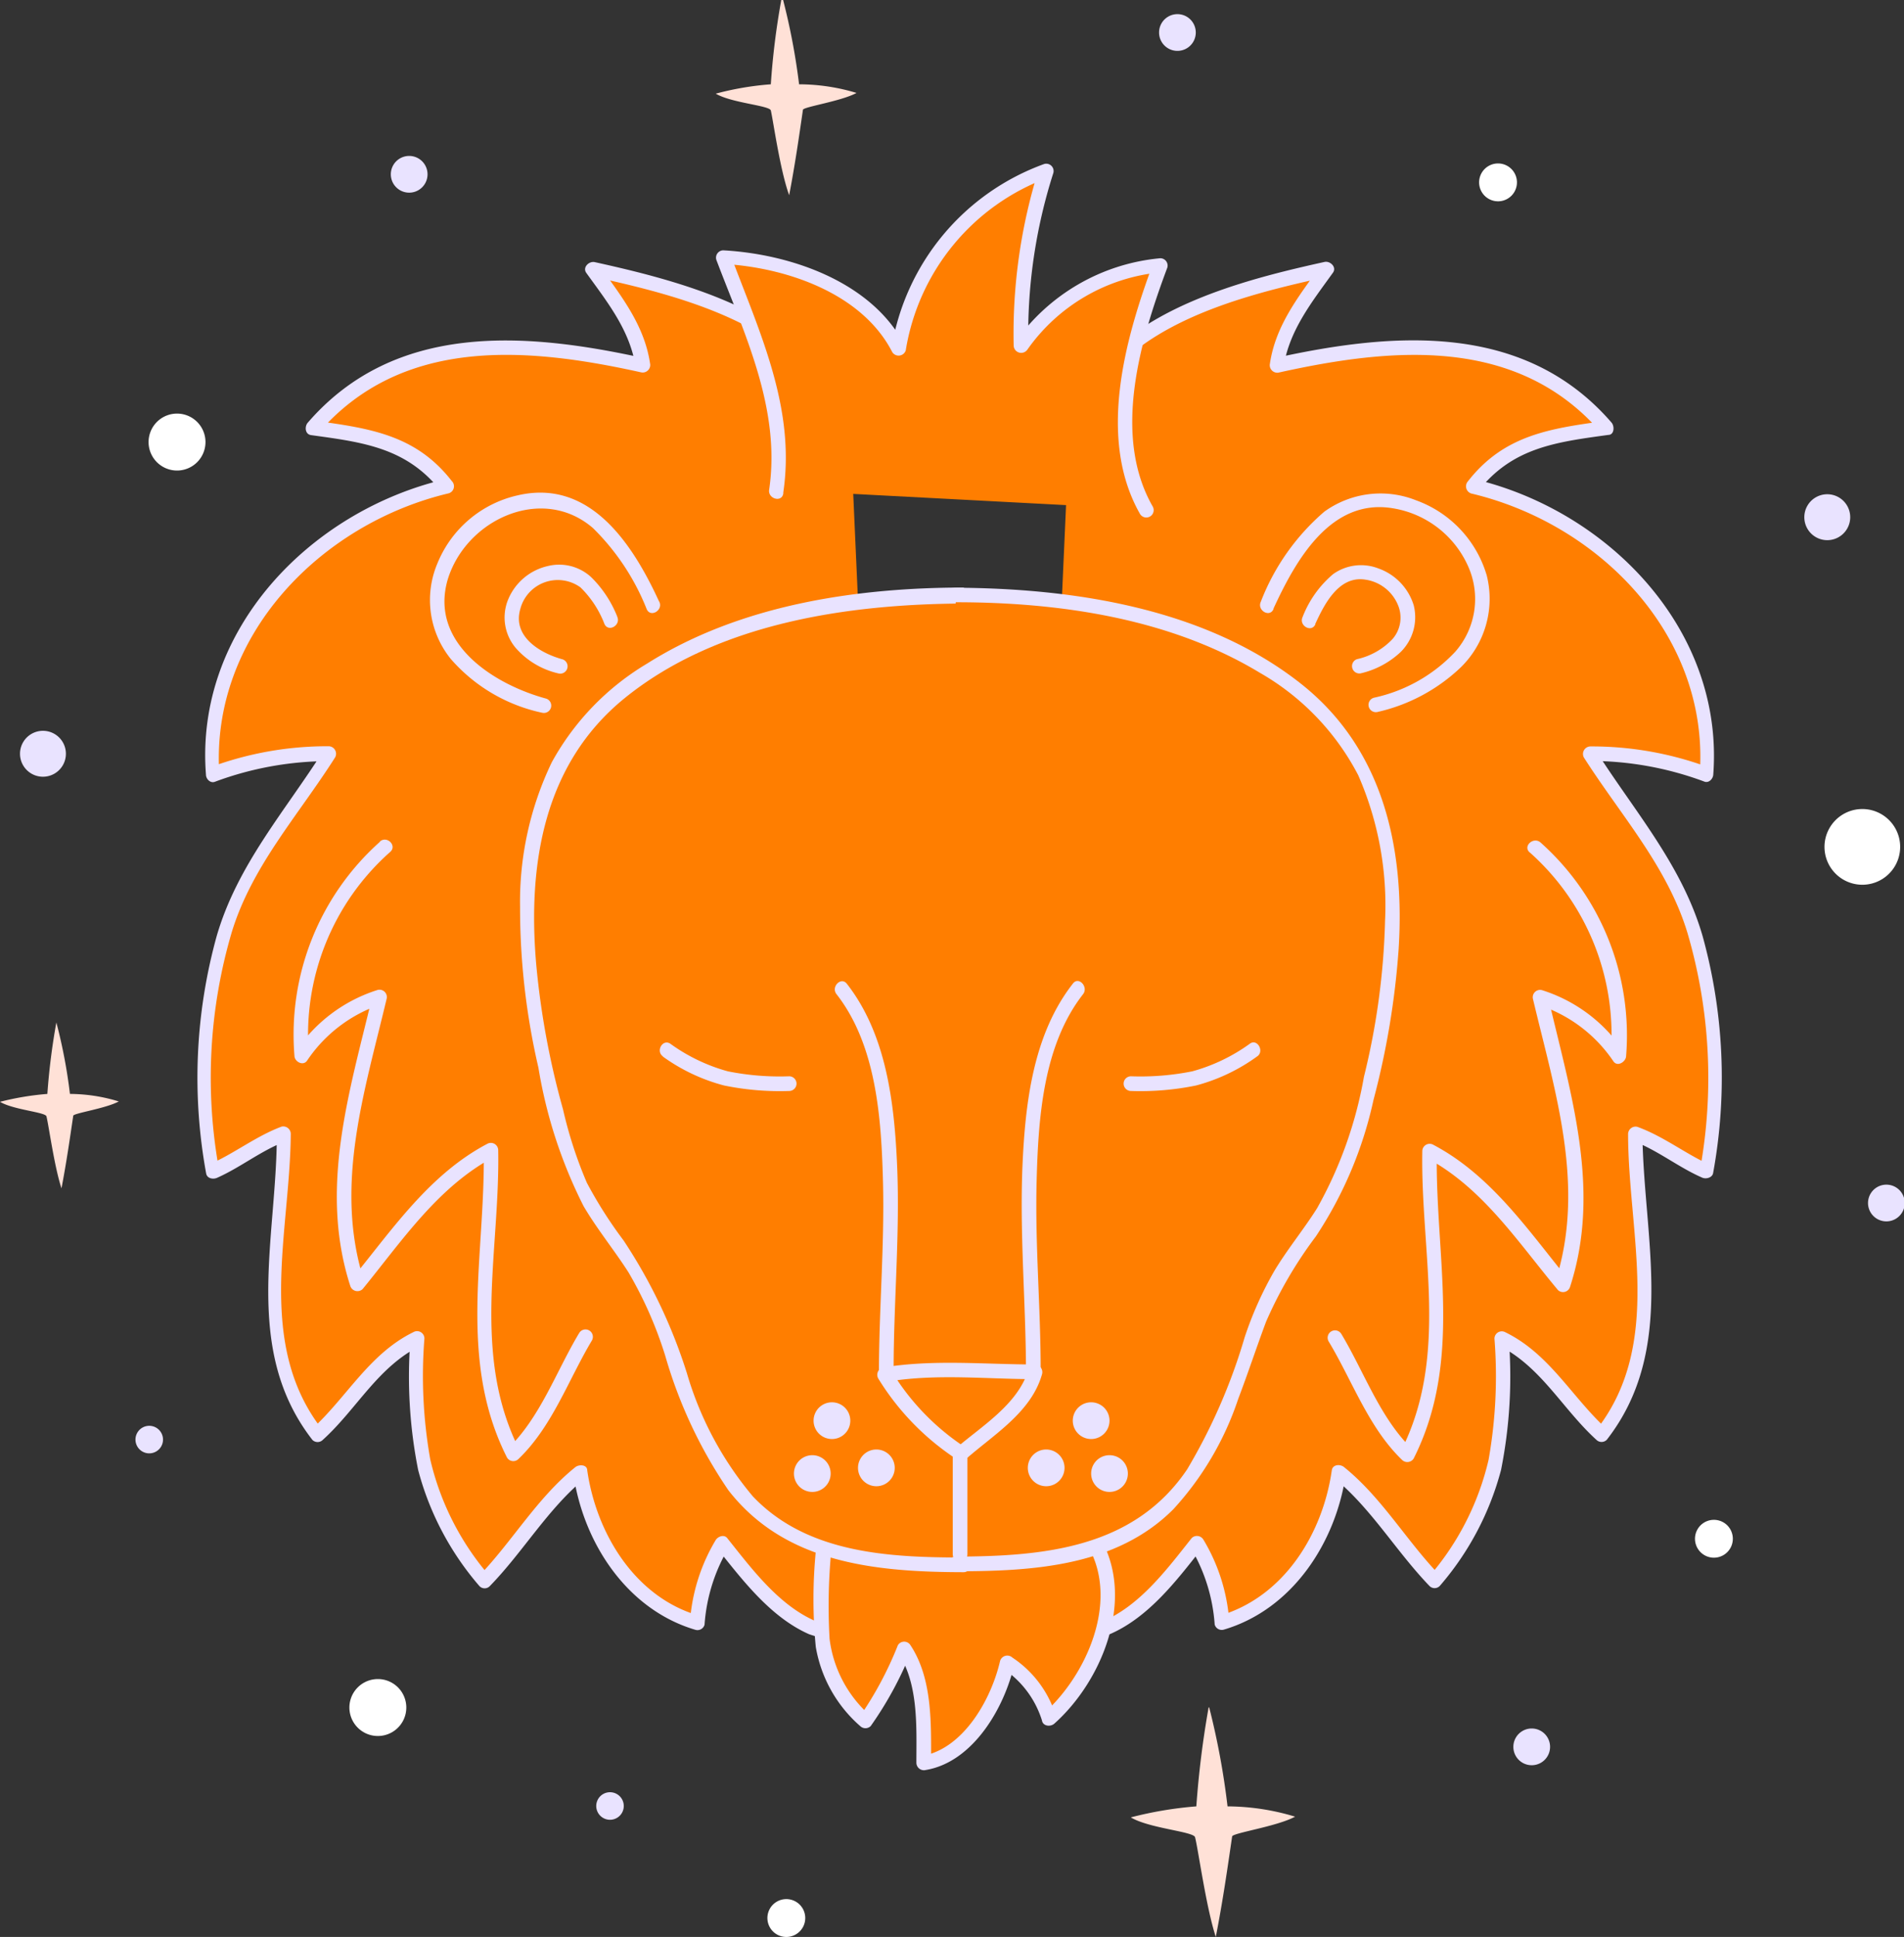<svg xmlns="http://www.w3.org/2000/svg" viewBox="0 0 103.72 105.46"><rect x="0" y="0" width="103.72" height="105.46" fill="#333333" stroke="none"/><defs><style>.cls-1{fill:#ff7e00;}.cls-2{fill:#e9e3ff;}.cls-3{fill:#ffe1d7;}.cls-4{fill:#fff;}</style></defs><g id="OBJECTS"><path class="cls-1" d="M82.94,222c-.68-6.83-8.87-8.87-14.1-10,1.14,1.59,2.5,3.18,2.73,5.23-6.14-1.36-13.19-2.27-18,3.41,3.19.46,5.23.46,7.28,3.19-7.05,1.59-13.42,8-12.73,15.69a19.73,19.73,0,0,1,6.36-1.14c-2.27,3.64-4.77,5.91-5.91,10.46a27.91,27.91,0,0,0-.45,12.29c1.13-.46,2.5-1.6,3.86-2.05,0,5.46-2,11.6,1.82,16.37,1.82-1.59,3-4.09,5.46-5.23-.23,5.06,0,8.87,3.64,13.19,1.82-1.82,3.18-4.32,5.23-5.91.45,3.64,3,7.28,6.37,8.19.22-1.37.45-3.19,1.36-4.32,4.62,5.83,5.21,4.45,10,5.91" transform="translate(-36.56 -197.33)"/><path class="cls-2" d="M83.34,222c-.83-7-8.57-9.12-14.39-10.4-.31-.06-.67.29-.45.59,1.15,1.6,2.38,3.12,2.69,5.14l.49-.49c-6.47-1.43-13.6-2-18.36,3.51-.17.2-.15.62.18.67,2.83.39,5.23.68,7.1,3.08l.18-.67c-7.34,1.74-13.62,8.22-13,16.08,0,.23.24.49.5.38a17.85,17.85,0,0,1,6.26-1.12l-.34-.6c-2.12,3.34-4.72,6.26-5.84,10.14a28.88,28.88,0,0,0-.57,12.91c.05.28.38.33.59.24,1.31-.58,2.42-1.5,3.77-2l-.51-.38c0,5.69-1.89,11.73,1.94,16.65a.4.4,0,0,0,.56,0c1.87-1.69,3-4,5.38-5.16l-.6-.35a26,26,0,0,0,.42,7.15,15.81,15.81,0,0,0,3.34,6.32.39.39,0,0,0,.56,0c1.84-1.89,3.17-4.23,5.23-5.91l-.67-.17c.54,3.72,2.91,7.36,6.65,8.46a.4.4,0,0,0,.49-.28,9.47,9.47,0,0,1,1.33-4.22l-.63.08c1.39,1.74,2.91,3.74,5,4.66a44.94,44.94,0,0,0,5.16,1.35.4.4,0,0,0,.21-.77c-1.6-.47-3.34-.62-4.89-1.24-2.08-.84-3.58-2.87-4.94-4.57-.17-.22-.49-.1-.62.08a10,10,0,0,0-1.41,4.42l.49-.28c-3.48-1-5.59-4.46-6.09-7.91,0-.33-.46-.34-.66-.17-2.07,1.67-3.4,4-5.23,5.91h.56A14.85,14.85,0,0,1,60,276.8a26.06,26.06,0,0,1-.32-6.6.4.4,0,0,0-.6-.34c-2.41,1.18-3.62,3.54-5.54,5.29h.56c-3.63-4.68-1.74-10.71-1.7-16.09a.41.41,0,0,0-.5-.39c-1.42.53-2.59,1.48-4,2.09l.59.24a28,28,0,0,1,.69-12.9c1.1-3.62,3.65-6.4,5.64-9.54a.41.41,0,0,0-.35-.6A18.31,18.31,0,0,0,48,239.11l.51.39C48,232,54,225.85,61,224.19a.4.4,0,0,0,.17-.67c-1.95-2.51-4.46-2.87-7.45-3.28l.18.67c4.57-5.28,11.38-4.68,17.57-3.31a.41.41,0,0,0,.5-.49c-.31-2.08-1.58-3.68-2.77-5.33l-.45.59c5.38,1.17,13,3.07,13.8,9.62.06.5.86.51.8,0Z" transform="translate(-36.56 -197.33)"/><path class="cls-1" d="M94.76,222c.68-6.83,8.87-8.87,14.1-10-1.14,1.59-2.5,3.18-2.73,5.23,6.14-1.36,13.19-2.27,18,3.41-3.19.46-5.23.46-7.28,3.19,7.05,1.59,13.42,8,12.73,15.69a19.78,19.78,0,0,0-6.36-1.14c2.27,3.64,4.77,5.91,5.91,10.46a27.91,27.91,0,0,1,.45,12.29c-1.13-.46-2.5-1.6-3.86-2.05,0,5.46,2,11.6-1.82,16.37-1.82-1.59-3-4.09-5.46-5.23.23,5.06,0,8.87-3.64,13.19-1.82-1.82-3.18-4.32-5.23-5.91-.46,3.64-3,7.28-6.37,8.19-.23-1.37-.45-3.19-1.36-4.32-4.63,5.83-5.21,4.45-10,5.91" transform="translate(-36.56 -197.33)"/><path class="cls-2" d="M95.16,222c.77-6.55,8.42-8.45,13.8-9.62l-.45-.59c-1.19,1.65-2.46,3.25-2.77,5.33a.41.41,0,0,0,.5.49c6.19-1.37,13-2,17.57,3.31l.18-.67c-3,.41-5.5.77-7.46,3.28a.41.41,0,0,0,.18.67c7,1.66,13,7.78,12.44,15.31l.51-.39a18.31,18.31,0,0,0-6.47-1.15.41.41,0,0,0-.35.6c2,3.14,4.54,5.92,5.64,9.54a28,28,0,0,1,.69,12.9l.58-.24c-1.37-.61-2.54-1.56-4-2.09a.41.41,0,0,0-.5.39c0,5.39,1.93,11.41-1.71,16.09h.57c-1.92-1.75-3.13-4.11-5.54-5.29a.4.4,0,0,0-.6.34,26.06,26.06,0,0,1-.32,6.6,14.85,14.85,0,0,1-3.2,6.31h.56c-1.83-1.89-3.16-4.24-5.23-5.91-.2-.17-.62-.16-.67.17-.49,3.45-2.6,6.88-6.08,7.91l.49.28a10,10,0,0,0-1.41-4.42.41.41,0,0,0-.63-.08c-1.35,1.7-2.85,3.73-4.93,4.57-1.55.62-3.3.77-4.9,1.24a.4.4,0,0,0,.22.77,44.94,44.94,0,0,0,5.16-1.35c2.11-.92,3.63-2.92,5-4.66l-.63-.08a9.47,9.47,0,0,1,1.33,4.22.4.4,0,0,0,.49.28c3.74-1.1,6.11-4.74,6.65-8.46l-.67.17c2.06,1.68,3.39,4,5.23,5.91a.39.39,0,0,0,.56,0,15.81,15.81,0,0,0,3.34-6.32,26,26,0,0,0,.42-7.15l-.6.35c2.34,1.14,3.51,3.47,5.37,5.16a.4.4,0,0,0,.57,0c3.83-4.92,2-11,1.94-16.65l-.51.38c1.35.51,2.46,1.43,3.77,2,.21.09.54,0,.59-.24a28.88,28.88,0,0,0-.57-12.91c-1.12-3.88-3.72-6.8-5.84-10.14l-.34.6a17.85,17.85,0,0,1,6.26,1.12c.26.11.49-.15.5-.38.59-7.86-5.69-14.34-13-16.08l.18.67c1.87-2.4,4.27-2.69,7.1-3.08.33,0,.35-.47.18-.67-4.76-5.5-11.89-4.94-18.36-3.51l.49.49c.31-2,1.54-3.54,2.69-5.14.22-.3-.14-.65-.45-.59-5.82,1.28-13.56,3.4-14.39,10.4-.06.51.74.5.8,0Z" transform="translate(-36.56 -197.33)"/><path class="cls-1" d="M81.42,281.8c-.15,3.79-.76,6.52,2.28,9.25a20.5,20.5,0,0,0,2.12-3.94c1.06,1.51,1.06,4.24,1.06,6.21,2.27-.3,4.09-3.33,4.55-5.45.91.75,2.12,1.82,2.27,3,2.28-2,4.25-6.37,2.58-9.4" transform="translate(-36.56 -197.33)"/><path class="cls-2" d="M81,281.8A26.78,26.78,0,0,0,81,287a7.35,7.35,0,0,0,2.42,4.31.41.41,0,0,0,.57,0,19.52,19.52,0,0,0,2.18-4h-.69c1.13,1.71,1,4.05,1,6a.41.41,0,0,0,.51.39c2.58-.43,4.29-3.39,4.82-5.74l-.67.18A5.26,5.26,0,0,1,93.32,291c.05.32.46.36.67.18,2.58-2.3,4.34-6.61,2.63-9.89-.23-.45-.92-.05-.69.41,1.54,2.95-.21,6.87-2.51,8.92l.67.17a5.86,5.86,0,0,0-2.38-3.21.41.41,0,0,0-.67.18c-.48,2.09-2,4.8-4.27,5.18l.51.38c0-2.1.09-4.58-1.12-6.41a.4.4,0,0,0-.69,0,19.33,19.33,0,0,1-2.06,3.86H84a6.65,6.65,0,0,1-2.25-4.22,31.42,31.42,0,0,1,.09-4.75c0-.51-.78-.51-.8,0Z" transform="translate(-36.56 -197.33)"/><path class="cls-1" d="M78.84,224c.76-4.55-1.36-8.65-2.88-12.74,3.34.15,8,1.82,9.55,5a12.2,12.2,0,0,1,8-9.7,33.82,33.82,0,0,0-1.37,9.55,10.21,10.21,0,0,1,7.59-4.4c-1.6,4.25-2.87,9.86-.76,13.35" transform="translate(-36.56 -197.33)"/><path class="cls-2" d="M79.23,224.14c.68-4.61-1.3-8.73-2.88-12.95l-.39.51c3.4.19,7.56,1.58,9.21,4.81a.41.41,0,0,0,.73-.1A12.07,12.07,0,0,1,93.66,207l-.5-.5a29.81,29.81,0,0,0-1.38,9.66.41.41,0,0,0,.75.2,10,10,0,0,1,7.24-4.2l-.39-.5c-1.53,4.12-3.06,9.53-.72,13.65a.4.4,0,0,0,.69-.41c-2.23-3.9-.65-9.12.8-13a.4.4,0,0,0-.38-.51,10.88,10.88,0,0,0-7.93,4.6l.74.2a28.71,28.71,0,0,1,1.36-9.44.4.4,0,0,0-.5-.49,12.85,12.85,0,0,0-8.31,10l.73-.1c-1.78-3.48-6.23-5-9.9-5.2a.4.4,0,0,0-.38.51c1.51,4,3.53,8.09,2.88,12.52-.08.5.69.72.77.21Z" transform="translate(-36.56 -197.33)"/><path class="cls-2" d="M57.26,243.16a14.06,14.06,0,0,0-4.66,11.65c0,.31.45.58.68.28A7.83,7.83,0,0,1,57.35,252l-.49-.49c-1.25,5.23-2.94,10.5-1.22,15.83a.41.41,0,0,0,.67.18c2.15-2.63,4.12-5.6,7.2-7.22l-.6-.34c.1,5.7-1.44,11.37,1.27,16.73a.4.4,0,0,0,.62.08c1.84-1.76,2.72-4.31,4-6.45a.4.4,0,0,0-.69-.41c-1.25,2.08-2.11,4.58-3.88,6.29l.63.08c-2.63-5.19-1.06-10.8-1.16-16.32a.4.4,0,0,0-.6-.35c-3.15,1.66-5.17,4.66-7.36,7.34l.67.18c-1.68-5.19,0-10.32,1.21-15.41a.4.4,0,0,0-.49-.49,8.38,8.38,0,0,0-4.42,3.29l.68.28a13.28,13.28,0,0,1,4.43-11.09c.38-.34-.18-.9-.57-.56Z" transform="translate(-36.56 -197.33)"/><path class="cls-2" d="M119.87,243.72a13.28,13.28,0,0,1,4.43,11.09l.68-.28a8.38,8.38,0,0,0-4.42-3.29.4.4,0,0,0-.49.49c1.21,5.09,2.89,10.22,1.21,15.41L122,267c-2.19-2.68-4.21-5.68-7.36-7.34a.4.4,0,0,0-.6.35c-.1,5.52,1.47,11.13-1.16,16.32l.63-.08c-1.77-1.7-2.63-4.21-3.88-6.29a.4.4,0,0,0-.69.41c1.29,2.14,2.17,4.69,4,6.45a.41.41,0,0,0,.63-.08c2.7-5.36,1.16-11,1.26-16.73l-.6.34c3.08,1.62,5,4.59,7.2,7.22a.4.4,0,0,0,.66-.18c1.73-5.33,0-10.6-1.21-15.83l-.49.49a7.83,7.83,0,0,1,4.07,3.08c.23.3.66,0,.68-.28a14.06,14.06,0,0,0-4.66-11.65c-.39-.34-1,.22-.57.56Z" transform="translate(-36.56 -197.33)"/><path class="cls-2" d="M72.45,230.05c-1.43-3.1-3.75-6.67-7.69-5.75A6.18,6.18,0,0,0,60.39,228a5.11,5.11,0,0,0,.72,5.2,9.11,9.11,0,0,0,5,2.94.4.4,0,0,0,.21-.77c-2.84-.77-6.39-3-5.37-6.49,1-3.27,5.15-5.18,7.91-2.8a12.8,12.8,0,0,1,2.93,4.42c.21.47.9.06.69-.4Z" transform="translate(-36.56 -197.33)"/><path class="cls-2" d="M70.18,230.89a6.24,6.24,0,0,0-1.41-2.13,2.57,2.57,0,0,0-2.37-.61,3.07,3.07,0,0,0-2.15,1.8,2.57,2.57,0,0,0,.38,2.63A4.39,4.39,0,0,0,67,234a.4.4,0,0,0,.21-.77C66,232.9,64.47,232,64.9,230.5a2.11,2.11,0,0,1,3.28-1.19,5.57,5.57,0,0,1,1.31,2c.22.46.91.06.69-.41Z" transform="translate(-36.56 -197.33)"/><path class="cls-2" d="M105.94,230.45c1.19-2.58,3.09-6,6.47-5.45a5.44,5.44,0,0,1,4.12,3.15,4.35,4.35,0,0,1-.7,4.67,8.52,8.52,0,0,1-4.43,2.5.4.4,0,0,0,.22.77,9.65,9.65,0,0,0,4.52-2.43,5.22,5.22,0,0,0,1.41-5,6.21,6.21,0,0,0-3.85-4.09,5.23,5.23,0,0,0-5,.62,12.29,12.29,0,0,0-3.46,4.91c-.21.46.48.87.69.4Z" transform="translate(-36.56 -197.33)"/><path class="cls-2" d="M108.21,231.3c.5-1.09,1.29-2.64,2.73-2.41a2.27,2.27,0,0,1,1.76,1.35,1.77,1.77,0,0,1-.28,1.88,3.79,3.79,0,0,1-1.94,1.1.4.4,0,0,0,.21.77,4.73,4.73,0,0,0,2.18-1.17,2.66,2.66,0,0,0,.7-2.54,3.09,3.09,0,0,0-1.92-2,2.62,2.62,0,0,0-2.47.31,5.8,5.8,0,0,0-1.66,2.33c-.22.47.47.87.69.41Z" transform="translate(-36.56 -197.33)"/><path class="cls-1" d="M89.08,229.72c-8.94,0-17.74,2.5-21.6,8.41-3.64,5.69-2,14.79-.23,20.93.68,2.95,1.82,4.32,3.41,6.59,1.82,2.5,2.28,4.78,3.41,7.74,3,8,7.28,9.09,15,9.09" transform="translate(-36.56 -197.33)"/><path class="cls-2" d="M89.08,229.32c-5.88,0-12.2.94-17.27,4.14a14.23,14.23,0,0,0-5.19,5.37,17.55,17.55,0,0,0-1.73,7.89,38.43,38.43,0,0,0,1,8.74A25.93,25.93,0,0,0,68.35,263c.74,1.26,1.67,2.39,2.45,3.61a21.72,21.72,0,0,1,2,4.54,25.44,25.44,0,0,0,3.44,7.32c3.11,4,8.08,4.45,12.81,4.46a.4.4,0,0,0,0-.8c-4,0-8.51-.2-11.48-3.33a18.43,18.43,0,0,1-3.59-6.7,28.61,28.61,0,0,0-3.45-7.23,23.78,23.78,0,0,1-2-3.14,23.29,23.29,0,0,1-1.3-4,44.14,44.14,0,0,1-1.46-7.9c-.47-5.41.39-10.9,4.82-14.49,5.05-4.09,12.16-5.12,18.45-5.15a.4.4,0,0,0,0-.8Z" transform="translate(-36.56 -197.33)"/><path class="cls-1" d="M88.62,229.72c8.94,0,17.74,2.5,21.6,8.41,3.64,5.69,2,14.79.23,20.93-.68,2.95-1.82,4.32-3.41,6.59-1.82,2.5-2.28,4.78-3.41,7.74-3,8-7.28,9.09-15,9.09" transform="translate(-36.56 -197.33)"/><path class="cls-2" d="M88.62,230.12c5.64,0,11.66.87,16.57,3.84a13.71,13.71,0,0,1,5.36,5.58,17.66,17.66,0,0,1,1.46,7.93,39.26,39.26,0,0,1-1.15,8.49,22.56,22.56,0,0,1-2.55,7.15c-.73,1.16-1.61,2.22-2.32,3.4a19.46,19.46,0,0,0-1.63,3.64,31.21,31.21,0,0,1-3.13,7.18c-2.9,4.3-7.83,4.74-12.61,4.75a.4.4,0,0,0,0,.8c4.16,0,8.74-.25,11.86-3.38a16.66,16.66,0,0,0,3.53-6c.53-1.39,1-2.82,1.52-4.21a22.9,22.9,0,0,1,2.71-4.64,21.81,21.81,0,0,0,3.14-7.43,44,44,0,0,0,1.37-8.21c.35-5.53-.84-10.95-5.38-14.5-5.2-4.07-12.33-5.15-18.75-5.18a.4.4,0,0,0,0,.8Z" transform="translate(-36.56 -197.33)"/><path class="cls-2" d="M72.66,254.85A10.06,10.06,0,0,0,76,256.43a15.08,15.08,0,0,0,3.55.3.4.4,0,0,0,0-.8,14.36,14.36,0,0,1-3.34-.27,9.73,9.73,0,0,1-3.13-1.5c-.42-.29-.82.41-.4.69Z" transform="translate(-36.56 -197.33)"/><path class="cls-2" d="M104.64,254.16a9.73,9.73,0,0,1-3.13,1.5,14.36,14.36,0,0,1-3.34.27.4.4,0,0,0,0,.8,15.08,15.08,0,0,0,3.55-.3,10.06,10.06,0,0,0,3.32-1.58c.42-.28,0-1-.4-.69Z" transform="translate(-36.56 -197.33)"/><path class="cls-2" d="M82.13,251.46c2.18,2.79,2.44,6.79,2.53,10.19s-.21,6.86-.22,10.29a.4.4,0,0,0,.8,0c0-3.72.35-7.43.19-11.16-.15-3.39-.58-7.13-2.74-9.89-.31-.4-.88.17-.56.57Z" transform="translate(-36.56 -197.33)"/><path class="cls-2" d="M89.12,276.12a13.09,13.09,0,0,1-4-4.15l-.24.59c2.67-.45,5.4-.14,8.09-.14l-.39-.5C92,273.81,90,275,88.64,276.18c-.39.34.18.9.56.57,1.52-1.33,3.56-2.55,4.13-4.62a.42.42,0,0,0-.39-.51c-2.77,0-5.55-.29-8.3.17a.41.41,0,0,0-.24.59,14,14,0,0,0,4.32,4.43c.41.31.81-.38.4-.69Z" transform="translate(-36.56 -197.33)"/><path class="cls-2" d="M88.46,276.49c0,1.82,0,3.64,0,5.46a.4.4,0,0,0,.8,0c0-1.82,0-3.64,0-5.46a.4.4,0,0,0-.8,0Z" transform="translate(-36.56 -197.33)"/><path class="cls-2" d="M95,250.89c-2.16,2.76-2.59,6.5-2.74,9.89-.16,3.73.18,7.44.19,11.16a.4.4,0,0,0,.8,0c0-3.43-.31-6.85-.22-10.29s.35-7.4,2.53-10.19c.31-.4-.25-1-.56-.57Z" transform="translate(-36.56 -197.33)"/><path class="cls-2" d="M81.88,275.68a1,1,0,0,0,0-2,1,1,0,0,0,0,2Z" transform="translate(-36.56 -197.33)"/><path class="cls-2" d="M84.3,278.25a1,1,0,0,0,0-2,1,1,0,0,0,0,2Z" transform="translate(-36.56 -197.33)"/><path class="cls-2" d="M80.81,278.56a1,1,0,0,0,0-2,1,1,0,0,0,0,2Z" transform="translate(-36.56 -197.33)"/><path class="cls-2" d="M96,275.68a1,1,0,0,0,0-2,1,1,0,0,0,0,2Z" transform="translate(-36.56 -197.33)"/><path class="cls-2" d="M93.55,278.25a1,1,0,0,0,0-2,1,1,0,0,0,0,2Z" transform="translate(-36.56 -197.33)"/><path class="cls-2" d="M97,278.56a1,1,0,0,0,0-2,1,1,0,0,0,0,2Z" transform="translate(-36.56 -197.33)"/><path class="cls-3" d="M102.4,290.29a51.19,51.19,0,0,0-.67,5.39,20.62,20.62,0,0,0-3.57.6c1,.6,3.42.77,3.5,1.08.17.64.6,3.81,1.13,5.43.39-2,.63-3.69.89-5.47,0-.19,2.44-.54,3.43-1.08a12.87,12.87,0,0,0-3.68-.56,41.26,41.26,0,0,0-1-5.39" transform="translate(-36.56 -197.33)"/><path class="cls-3" d="M79.12,197.33a41.1,41.1,0,0,0-.57,4.59,16.2,16.2,0,0,0-3,.51c.87.51,2.91.64,3,.91.13.55.5,3.24,1,4.62.33-1.73.53-3.14.75-4.65,0-.16,2.07-.46,2.92-.92a10.91,10.91,0,0,0-3.13-.47,35.74,35.74,0,0,0-.87-4.59" transform="translate(-36.56 -197.33)"/><path class="cls-3" d="M39.63,253a36,36,0,0,0-.49,3.89,15.27,15.27,0,0,0-2.58.43c.74.44,2.47.56,2.53.79.12.46.43,2.75.82,3.92.28-1.47.45-2.67.64-3.95,0-.14,1.76-.39,2.48-.78a9.18,9.18,0,0,0-2.66-.41,28.47,28.47,0,0,0-.74-3.89" transform="translate(-36.56 -197.33)"/><path class="cls-4" d="M137.94,241.38a2.06,2.06,0,1,0,.14,4.12,2.06,2.06,0,0,0-.14-4.12" transform="translate(-36.56 -197.33)"/><path class="cls-4" d="M57.2,288.75a1.55,1.55,0,1,0,.11,3.09,1.55,1.55,0,0,0-.11-3.09" transform="translate(-36.56 -197.33)"/><path class="cls-4" d="M46.26,219.85a1.55,1.55,0,1,0,.11,3.09,1.55,1.55,0,0,0-.11-3.09" transform="translate(-36.56 -197.33)"/><path class="cls-4" d="M129.89,280.08a1,1,0,1,0,.07,2.06,1,1,0,0,0-.07-2.06" transform="translate(-36.56 -197.33)"/><path class="cls-4" d="M118.13,206.23a1,1,0,1,0,.07,2.06,1,1,0,0,0-.07-2.06" transform="translate(-36.56 -197.33)"/><path class="cls-4" d="M79.36,300.73a1,1,0,1,0,.07,2.06,1,1,0,0,0-.07-2.06" transform="translate(-36.56 -197.33)"/><path class="cls-2" d="M136.1,226.74a1.25,1.25,0,0,0,0-2.5,1.25,1.25,0,0,0,0,2.5Z" transform="translate(-36.56 -197.33)"/><path class="cls-2" d="M38.9,239.62a1.25,1.25,0,0,0,0-2.5,1.25,1.25,0,0,0,0,2.5Z" transform="translate(-36.56 -197.33)"/><path class="cls-2" d="M100.7,200.1a1,1,0,0,0,0-2,1,1,0,0,0,0,2Z" transform="translate(-36.56 -197.33)"/><path class="cls-2" d="M120,293.44a1,1,0,0,0,0-2,1,1,0,0,0,0,2Z" transform="translate(-36.56 -197.33)"/><path class="cls-2" d="M139.32,263.83a1,1,0,0,0,0-2,1,1,0,0,0,0,2Z" transform="translate(-36.56 -197.33)"/><path class="cls-2" d="M58.85,207.82a1,1,0,0,0,0-2,1,1,0,0,0,0,2Z" transform="translate(-36.56 -197.33)"/><path class="cls-2" d="M69.79,296.41a.75.75,0,0,0,0-1.5.75.75,0,0,0,0,1.5Z" transform="translate(-36.56 -197.33)"/><path class="cls-2" d="M44.69,276.46a.75.75,0,0,0,0-1.5.75.75,0,0,0,0,1.5Z" transform="translate(-36.56 -197.33)"/></g></svg>